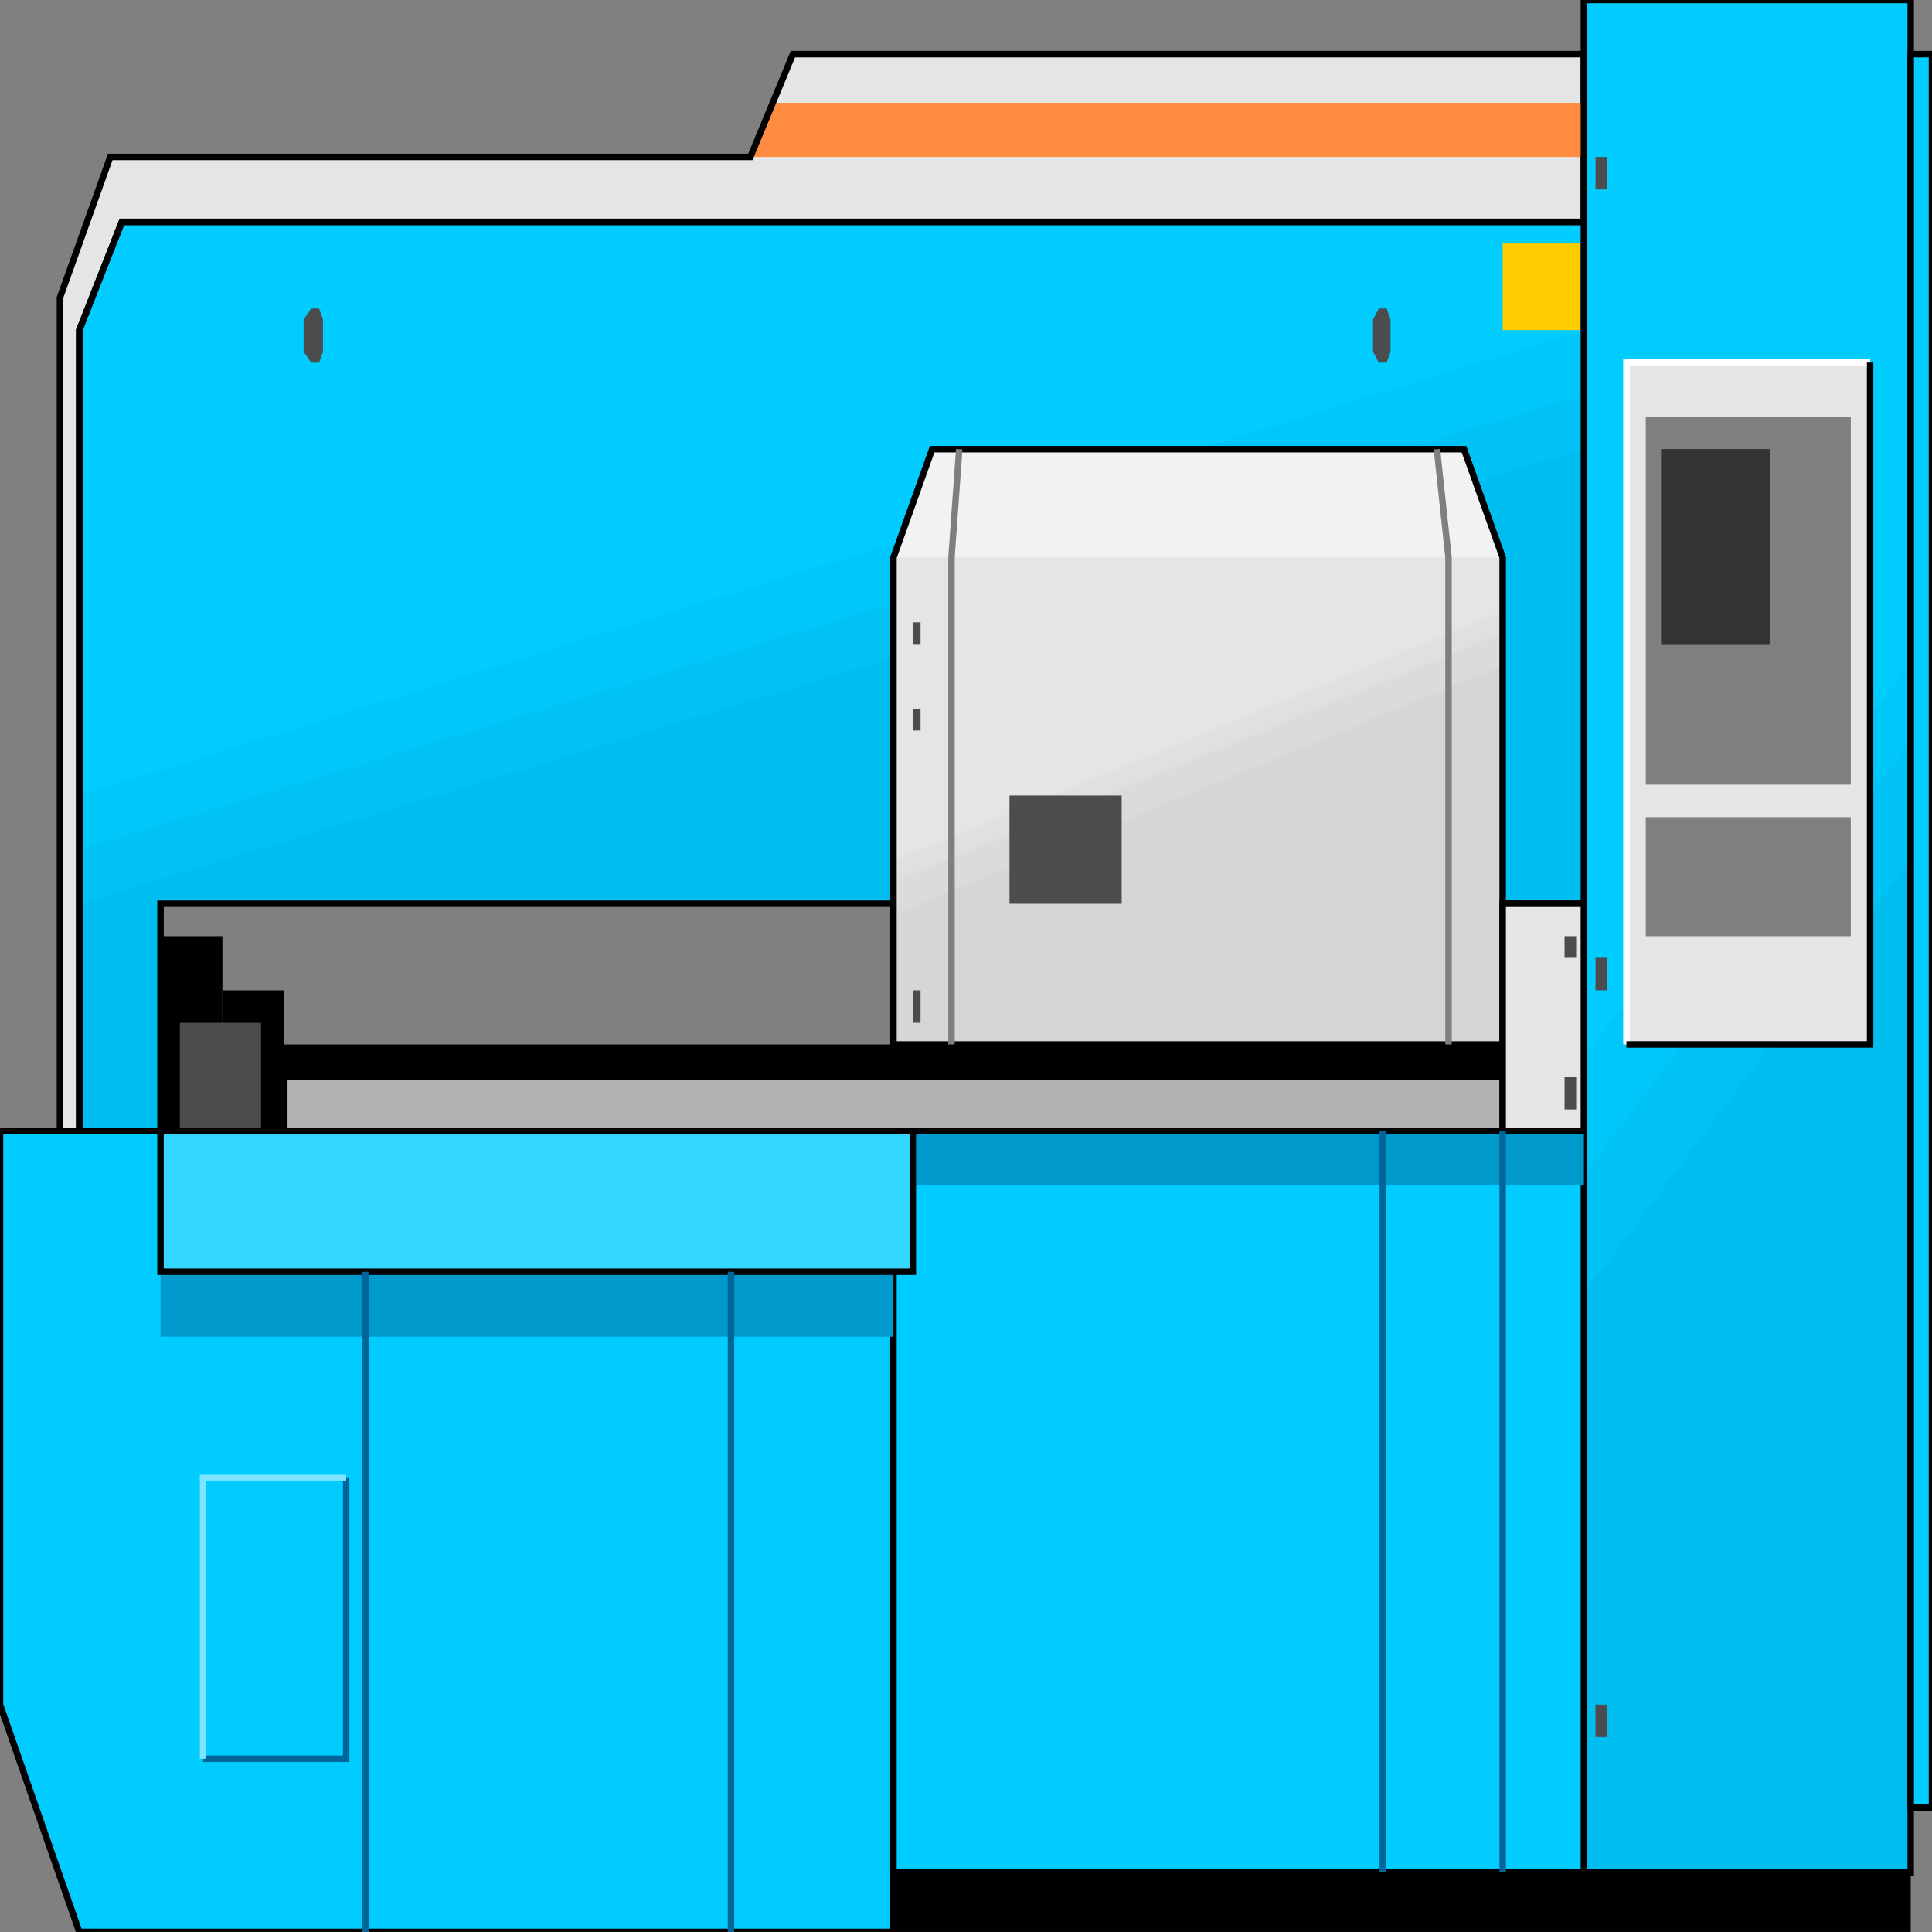 <svg width="150" height="150" viewBox="0 0 150 150" fill="none" xmlns="http://www.w3.org/2000/svg">
<rect x="0" y="0" width="150" height="150" fill="#808080" stroke="none"/>
<g clip-path="url(#clip0_2109_195864)">
<path d="M12.463 87.814H17.268V72.688H12.463V87.814Z" fill="black"/>
<path d="M17.268 87.815H22.072V76.891H17.268V87.815Z" fill="black"/>
<path d="M22.072 83.615H116.667V81.094H22.072V83.615Z" fill="black"/>
<path d="M122.973 4.203H61.561L58.258 12.186H8.558L4.654 23.111V87.817H6.156V25.632L9.459 17.228H122.973V4.203Z" fill="#E5E5E5"/>
<path d="M69.369 149.997H148.348V145.375H69.369V149.997Z" fill="black"/>
<path d="M122.973 0H148.348V145.378H122.973V0Z" fill="#00CCFF"/>
<path d="M122.973 81.932L148.348 51.68V145.377H122.973V81.932Z" fill="#00C7FA"/>
<path d="M122.973 91.176L148.348 57.562V145.378H122.973V91.176Z" fill="#00C2F5"/>
<path d="M122.973 100.418L148.348 66.805V145.376H122.973V100.418Z" fill="#00BDF0"/>
<path d="M122.973 0H148.348V145.378H122.973V0Z" stroke="black" stroke-width="0.502"/>
<path d="M122.973 17.227H9.46L6.156 25.63V87.815H12.463V70.168H122.973V17.227Z" fill="#00CCFF"/>
<path d="M6.156 61.767V87.818H12.463V70.171H122.973V25.633L6.156 61.767Z" fill="#00C7FA"/>
<path d="M6.156 65.966V87.815H12.463V70.168H122.973V30.672L6.156 65.966Z" fill="#00C2F5"/>
<path d="M6.156 70.169V87.816H12.463V70.169H122.973V34.875L6.156 70.169Z" fill="#00BDF0"/>
<path d="M122.973 17.227H9.46L6.156 25.63V87.815H12.463V70.168H122.973V17.227Z" stroke="black" stroke-width="0.502"/>
<path d="M150 4.203H148.349V140.338H150V4.203Z" fill="#00CCFF" stroke="black" stroke-width="0.502"/>
<path d="M0 87.812V132.35L6.156 149.997H69.369V87.812H0Z" fill="#00CCFF" stroke="black" stroke-width="0.502"/>
<path d="M69.369 145.376H122.973V87.812H69.369V145.376Z" fill="#00CCFF" stroke="black" stroke-width="0.502"/>
<path d="M122.973 7.984H59.759L58.258 12.186H122.973V7.984Z" fill="#FF8C40"/>
<path d="M122.973 4.203H61.561L58.258 12.186H8.558L4.654 23.111V87.817H6.156V25.632L9.459 17.228H122.973V4.203Z" stroke="black" stroke-width="0.502"/>
<path d="M69.369 81.094V43.278L72.372 34.875H113.663L116.666 43.278V81.094H69.369Z" fill="#E5E5E5"/>
<path d="M69.369 81.09V66.804L116.666 47.477V81.09H69.369Z" fill="#E0E0E0"/>
<path d="M69.369 81.089V68.484L116.666 49.156V81.089H69.369Z" fill="#DBDBDB"/>
<path d="M69.369 81.091V71.007L116.666 51.68V81.091H69.369Z" fill="#D6D6D6"/>
<path d="M69.369 43.278L72.372 34.875H113.663L116.666 43.278H69.369Z" fill="#F2F2F2"/>
<path d="M69.369 81.094V43.278L72.372 34.875H113.663L116.666 43.278V81.094H69.369Z" stroke="black" stroke-width="0.502"/>
<path d="M73.874 81.094V43.278L74.475 34.875" stroke="#7F7F7F" stroke-width="0.502"/>
<path d="M112.462 81.094V43.278L111.562 34.875" stroke="#7F7F7F" stroke-width="0.502"/>
<path d="M117.567 83.617H118.468V86.138H117.567V83.617Z" fill="#4C4C4C"/>
<path d="M117.567 72.688H118.468V74.368H117.567V72.688Z" fill="#4C4C4C"/>
<path d="M13.964 87.817H20.27V79.414H13.964V87.817Z" fill="#4C4C4C"/>
<path d="M126.276 28.148H145.195V81.09H126.276V28.148Z" fill="#E5E5E5"/>
<path d="M126.276 81.09V28.148H145.195" stroke="white" stroke-width="0.502"/>
<path d="M145.195 28.148V81.09H126.276" stroke="black" stroke-width="0.502"/>
<path d="M127.777 32.352H143.693V60.923H127.777V32.352Z" fill="#7F7F7F"/>
<path d="M127.777 63.445H143.693V72.689H127.777V63.445Z" fill="#7F7F7F"/>
<path d="M128.979 34.875H137.387V50.001H128.979V34.875Z" fill="#333333"/>
<path d="M116.667 18.906H122.673V25.629H116.667V18.906Z" fill="#FFCC00"/>
<path d="M128.979 34.875H137.387V50.001H128.979V34.875Z" fill="#333333"/>
<path d="M70.871 87.812H122.973V92.014H70.871V87.812Z" fill="#0099CC"/>
<path d="M12.463 98.742H69.37V103.784H12.463V98.742Z" fill="#0099CC"/>
<path d="M12.463 87.812H70.871V98.737H12.463V87.812Z" fill="#33D6FF" stroke="black" stroke-width="0.502"/>
<path d="M22.072 83.617H116.667V87.819H22.072V83.617Z" fill="#B2B2B2" stroke="black" stroke-width="0.502"/>
<path d="M116.667 87.819V70.172H122.973V87.819H116.667Z" fill="#E5E5E5" stroke="black" stroke-width="0.502"/>
<path d="M78.378 70.169V61.766H87.087V70.169H78.378Z" fill="#4C4C4C"/>
<path d="M70.871 76.891H71.472V79.412H70.871V76.891Z" fill="#4C4C4C"/>
<path d="M70.871 55.039H71.472V56.72H70.871V55.039Z" fill="#4C4C4C"/>
<path d="M70.871 48.32H71.472V50.001H70.871V48.32Z" fill="#4C4C4C"/>
<path d="M121.472 83.617H122.373V86.138H121.472V83.617Z" fill="#4C4C4C"/>
<path d="M121.472 72.688H122.373V74.368H121.472V72.688Z" fill="#4C4C4C"/>
<path d="M123.874 132.352H124.775V134.873H123.874V132.352Z" fill="#4C4C4C"/>
<path d="M123.874 12.188H124.775V14.709H123.874V12.188Z" fill="#4C4C4C"/>
<path d="M123.874 74.367H124.775V76.888H123.874V74.367Z" fill="#4C4C4C"/>
<path d="M24.174 28.155L23.573 27.314V24.794L24.174 23.953H24.774L25.075 24.794V27.314L24.774 28.155H24.174Z" fill="#4C4C4C"/>
<path d="M107.057 28.155L106.606 27.314V24.794L107.057 23.953H107.657L107.958 24.794V27.314L107.657 28.155H107.057Z" fill="#4C4C4C"/>
<path d="M28.378 150.003V98.742" stroke="#006699" stroke-width="0.502"/>
<path d="M56.757 150.003V98.742" stroke="#006699" stroke-width="0.502"/>
<path d="M107.357 145.376V87.812" stroke="#006699" stroke-width="0.502"/>
<path d="M116.667 145.376V87.812" stroke="#006699" stroke-width="0.502"/>
<path d="M26.877 114.703V136.552H15.766" stroke="#006699" stroke-width="0.502"/>
<path d="M15.766 136.552V114.703H26.877" stroke="#7FE5FF" stroke-width="0.502"/>
</g>
<defs>
<clipPath id="clip0_2109_195864">
<rect width="150" height="150" fill="white"/>
</clipPath>
</defs>
</svg>
